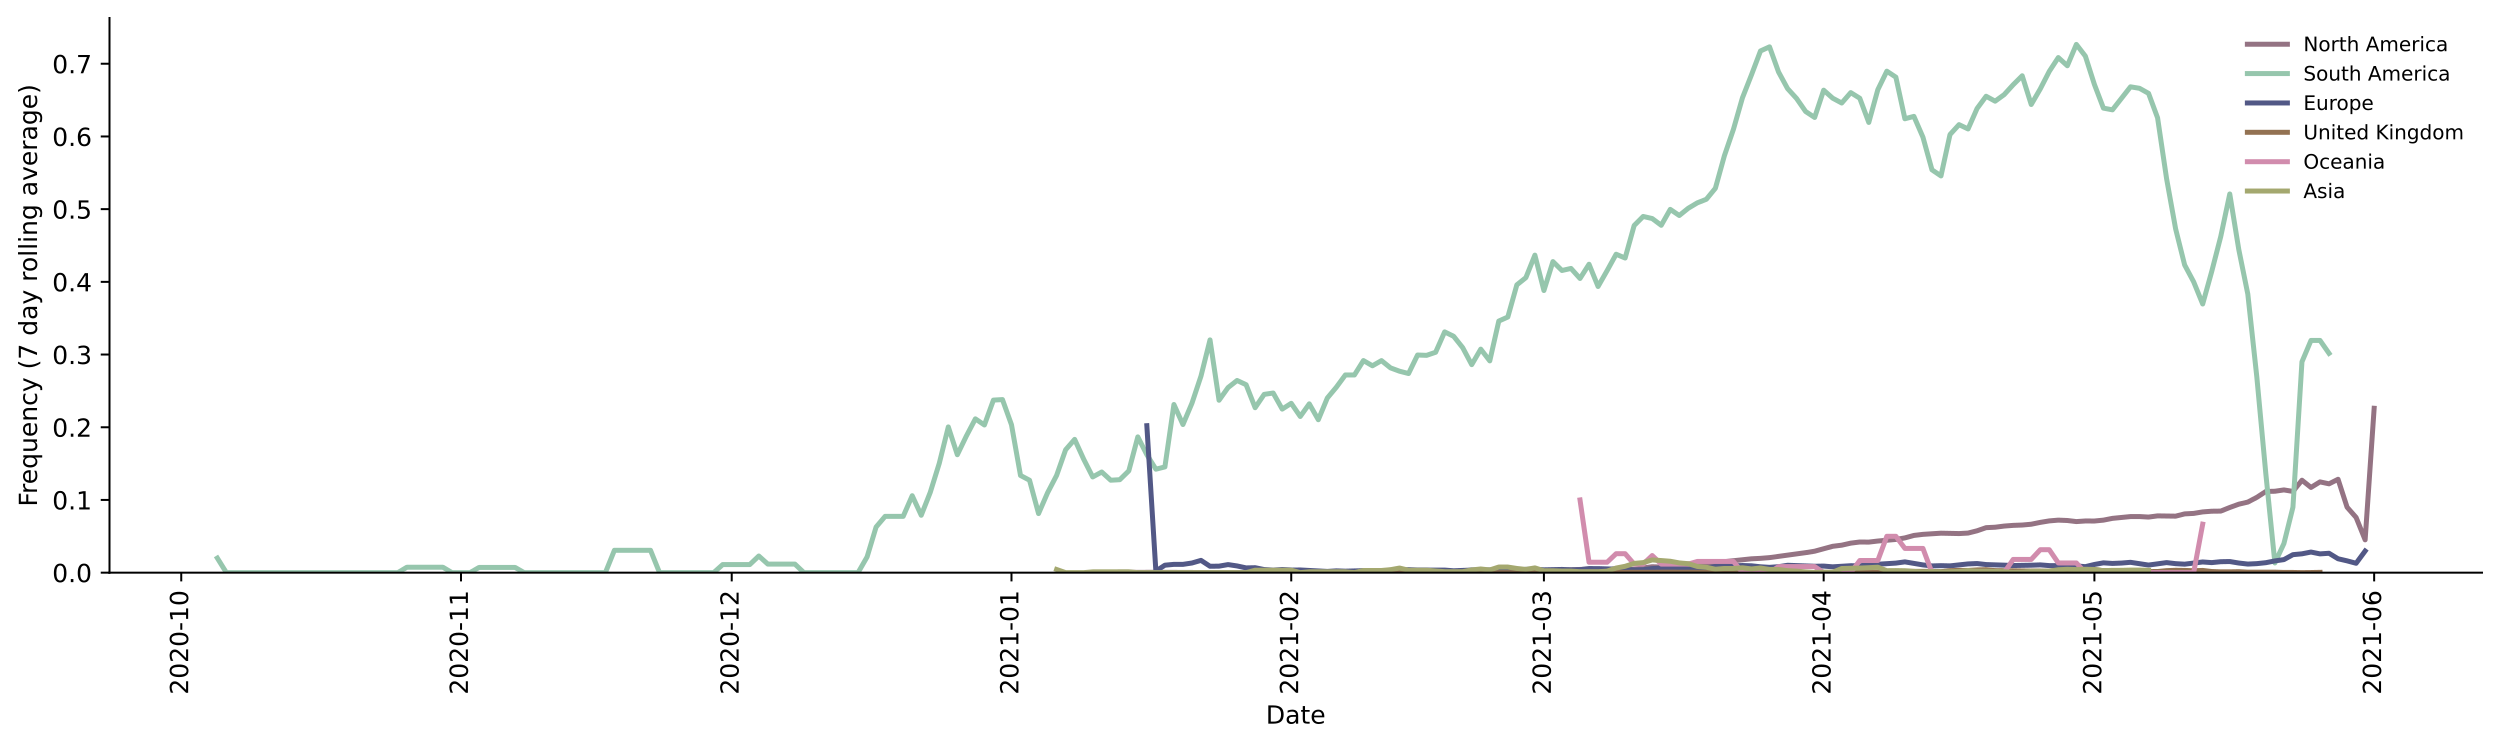 <?xml version="1.0" encoding="utf-8" standalone="no"?>
<!DOCTYPE svg PUBLIC "-//W3C//DTD SVG 1.1//EN"
  "http://www.w3.org/Graphics/SVG/1.1/DTD/svg11.dtd">
<!-- Created with matplotlib (https://matplotlib.org/) -->
<svg height="298.621pt" version="1.1" viewBox="0 0 999.581 298.621" width="999.581pt" xmlns="http://www.w3.org/2000/svg" xmlns:xlink="http://www.w3.org/1999/xlink">
 <defs>
  <style type="text/css">*{stroke-linecap:butt;stroke-linejoin:round;}</style>
 </defs>
 <g id="figure_1">
  <g id="patch_1">
   <path d="M 0 298.621 
L 999.581 298.621 
L 999.581 0 
L 0 0 
z
" style="fill:#ffffff;"/>
  </g>
  <g id="axes_1">
   <g id="patch_2">
    <path d="M 43.781 228.96 
L 992.381 228.96 
L 992.381 7.2 
L 43.781 7.2 
z
" style="fill:#ffffff;"/>
   </g>
   <g id="matplotlib.axis_1">
    <g id="xtick_1">
     <g id="line2d_1">
      <defs>
       <path d="M 0 0 
L 0 3.5 
" id="mfe72ac58c7" style="stroke:#000000;stroke-width:0.8;"/>
      </defs>
      <g>
       <use style="stroke:#000000;stroke-width:0.8;" x="72.467" xlink:href="#mfe72ac58c7" y="228.96"/>
      </g>
     </g>
     <g id="text_1">
      <!-- 2020-10 -->
      <g transform="translate(75.226 277.743)rotate(-90)scale(0.1 -0.1)">
       <defs>
        <path d="M 19.188 8.297 
L 53.609 8.297 
L 53.609 0 
L 7.328 0 
L 7.328 8.297 
Q 12.938 14.109 22.625 23.891 
Q 32.328 33.688 34.812 36.531 
Q 39.547 41.844 41.422 45.531 
Q 43.312 49.219 43.312 52.781 
Q 43.312 58.594 39.234 62.25 
Q 35.156 65.922 28.609 65.922 
Q 23.969 65.922 18.812 64.312 
Q 13.672 62.703 7.812 59.422 
L 7.812 69.391 
Q 13.766 71.781 18.938 73 
Q 24.125 74.219 28.422 74.219 
Q 39.75 74.219 46.484 68.547 
Q 53.219 62.891 53.219 53.422 
Q 53.219 48.922 51.531 44.891 
Q 49.859 40.875 45.406 35.406 
Q 44.188 33.984 37.641 27.219 
Q 31.109 20.453 19.188 8.297 
z
" id="DejaVuSans-50"/>
        <path d="M 31.781 66.406 
Q 24.172 66.406 20.328 58.906 
Q 16.5 51.422 16.5 36.375 
Q 16.5 21.391 20.328 13.891 
Q 24.172 6.391 31.781 6.391 
Q 39.453 6.391 43.281 13.891 
Q 47.125 21.391 47.125 36.375 
Q 47.125 51.422 43.281 58.906 
Q 39.453 66.406 31.781 66.406 
z
M 31.781 74.219 
Q 44.047 74.219 50.516 64.516 
Q 56.984 54.828 56.984 36.375 
Q 56.984 17.969 50.516 8.266 
Q 44.047 -1.422 31.781 -1.422 
Q 19.531 -1.422 13.062 8.266 
Q 6.594 17.969 6.594 36.375 
Q 6.594 54.828 13.062 64.516 
Q 19.531 74.219 31.781 74.219 
z
" id="DejaVuSans-48"/>
        <path d="M 4.891 31.391 
L 31.203 31.391 
L 31.203 23.391 
L 4.891 23.391 
z
" id="DejaVuSans-45"/>
        <path d="M 12.406 8.297 
L 28.516 8.297 
L 28.516 63.922 
L 10.984 60.406 
L 10.984 69.391 
L 28.422 72.906 
L 38.281 72.906 
L 38.281 8.297 
L 54.391 8.297 
L 54.391 0 
L 12.406 0 
z
" id="DejaVuSans-49"/>
       </defs>
       <use xlink:href="#DejaVuSans-50"/>
       <use x="63.623" xlink:href="#DejaVuSans-48"/>
       <use x="127.246" xlink:href="#DejaVuSans-50"/>
       <use x="190.869" xlink:href="#DejaVuSans-48"/>
       <use x="254.492" xlink:href="#DejaVuSans-45"/>
       <use x="290.576" xlink:href="#DejaVuSans-49"/>
       <use x="354.199" xlink:href="#DejaVuSans-48"/>
      </g>
     </g>
    </g>
    <g id="xtick_2">
     <g id="line2d_2">
      <g>
       <use style="stroke:#000000;stroke-width:0.8;" x="184.321" xlink:href="#mfe72ac58c7" y="228.96"/>
      </g>
     </g>
     <g id="text_2">
      <!-- 2020-11 -->
      <g transform="translate(187.081 277.743)rotate(-90)scale(0.1 -0.1)">
       <use xlink:href="#DejaVuSans-50"/>
       <use x="63.623" xlink:href="#DejaVuSans-48"/>
       <use x="127.246" xlink:href="#DejaVuSans-50"/>
       <use x="190.869" xlink:href="#DejaVuSans-48"/>
       <use x="254.492" xlink:href="#DejaVuSans-45"/>
       <use x="290.576" xlink:href="#DejaVuSans-49"/>
       <use x="354.199" xlink:href="#DejaVuSans-49"/>
      </g>
     </g>
    </g>
    <g id="xtick_3">
     <g id="line2d_3">
      <g>
       <use style="stroke:#000000;stroke-width:0.8;" x="292.568" xlink:href="#mfe72ac58c7" y="228.96"/>
      </g>
     </g>
     <g id="text_3">
      <!-- 2020-12 -->
      <g transform="translate(295.327 277.743)rotate(-90)scale(0.1 -0.1)">
       <use xlink:href="#DejaVuSans-50"/>
       <use x="63.623" xlink:href="#DejaVuSans-48"/>
       <use x="127.246" xlink:href="#DejaVuSans-50"/>
       <use x="190.869" xlink:href="#DejaVuSans-48"/>
       <use x="254.492" xlink:href="#DejaVuSans-45"/>
       <use x="290.576" xlink:href="#DejaVuSans-49"/>
       <use x="354.199" xlink:href="#DejaVuSans-50"/>
      </g>
     </g>
    </g>
    <g id="xtick_4">
     <g id="line2d_4">
      <g>
       <use style="stroke:#000000;stroke-width:0.8;" x="404.422" xlink:href="#mfe72ac58c7" y="228.96"/>
      </g>
     </g>
     <g id="text_4">
      <!-- 2021-01 -->
      <g transform="translate(407.182 277.743)rotate(-90)scale(0.1 -0.1)">
       <use xlink:href="#DejaVuSans-50"/>
       <use x="63.623" xlink:href="#DejaVuSans-48"/>
       <use x="127.246" xlink:href="#DejaVuSans-50"/>
       <use x="190.869" xlink:href="#DejaVuSans-49"/>
       <use x="254.492" xlink:href="#DejaVuSans-45"/>
       <use x="290.576" xlink:href="#DejaVuSans-48"/>
       <use x="354.199" xlink:href="#DejaVuSans-49"/>
      </g>
     </g>
    </g>
    <g id="xtick_5">
     <g id="line2d_5">
      <g>
       <use style="stroke:#000000;stroke-width:0.8;" x="516.277" xlink:href="#mfe72ac58c7" y="228.96"/>
      </g>
     </g>
     <g id="text_5">
      <!-- 2021-02 -->
      <g transform="translate(519.037 277.743)rotate(-90)scale(0.1 -0.1)">
       <use xlink:href="#DejaVuSans-50"/>
       <use x="63.623" xlink:href="#DejaVuSans-48"/>
       <use x="127.246" xlink:href="#DejaVuSans-50"/>
       <use x="190.869" xlink:href="#DejaVuSans-49"/>
       <use x="254.492" xlink:href="#DejaVuSans-45"/>
       <use x="290.576" xlink:href="#DejaVuSans-48"/>
       <use x="354.199" xlink:href="#DejaVuSans-50"/>
      </g>
     </g>
    </g>
    <g id="xtick_6">
     <g id="line2d_6">
      <g>
       <use style="stroke:#000000;stroke-width:0.8;" x="617.307" xlink:href="#mfe72ac58c7" y="228.96"/>
      </g>
     </g>
     <g id="text_6">
      <!-- 2021-03 -->
      <g transform="translate(620.067 277.743)rotate(-90)scale(0.1 -0.1)">
       <defs>
        <path d="M 40.578 39.312 
Q 47.656 37.797 51.625 33 
Q 55.609 28.219 55.609 21.188 
Q 55.609 10.406 48.188 4.484 
Q 40.766 -1.422 27.094 -1.422 
Q 22.516 -1.422 17.656 -0.516 
Q 12.797 0.391 7.625 2.203 
L 7.625 11.719 
Q 11.719 9.328 16.594 8.109 
Q 21.484 6.891 26.812 6.891 
Q 36.078 6.891 40.938 10.547 
Q 45.797 14.203 45.797 21.188 
Q 45.797 27.641 41.281 31.266 
Q 36.766 34.906 28.719 34.906 
L 20.219 34.906 
L 20.219 43.016 
L 29.109 43.016 
Q 36.375 43.016 40.234 45.922 
Q 44.094 48.828 44.094 54.297 
Q 44.094 59.906 40.109 62.906 
Q 36.141 65.922 28.719 65.922 
Q 24.656 65.922 20.016 65.031 
Q 15.375 64.156 9.812 62.312 
L 9.812 71.094 
Q 15.438 72.656 20.344 73.438 
Q 25.25 74.219 29.594 74.219 
Q 40.828 74.219 47.359 69.109 
Q 53.906 64.016 53.906 55.328 
Q 53.906 49.266 50.438 45.094 
Q 46.969 40.922 40.578 39.312 
z
" id="DejaVuSans-51"/>
       </defs>
       <use xlink:href="#DejaVuSans-50"/>
       <use x="63.623" xlink:href="#DejaVuSans-48"/>
       <use x="127.246" xlink:href="#DejaVuSans-50"/>
       <use x="190.869" xlink:href="#DejaVuSans-49"/>
       <use x="254.492" xlink:href="#DejaVuSans-45"/>
       <use x="290.576" xlink:href="#DejaVuSans-48"/>
       <use x="354.199" xlink:href="#DejaVuSans-51"/>
      </g>
     </g>
    </g>
    <g id="xtick_7">
     <g id="line2d_7">
      <g>
       <use style="stroke:#000000;stroke-width:0.8;" x="729.162" xlink:href="#mfe72ac58c7" y="228.96"/>
      </g>
     </g>
     <g id="text_7">
      <!-- 2021-04 -->
      <g transform="translate(731.921 277.743)rotate(-90)scale(0.1 -0.1)">
       <defs>
        <path d="M 37.797 64.312 
L 12.891 25.391 
L 37.797 25.391 
z
M 35.203 72.906 
L 47.609 72.906 
L 47.609 25.391 
L 58.016 25.391 
L 58.016 17.188 
L 47.609 17.188 
L 47.609 0 
L 37.797 0 
L 37.797 17.188 
L 4.891 17.188 
L 4.891 26.703 
z
" id="DejaVuSans-52"/>
       </defs>
       <use xlink:href="#DejaVuSans-50"/>
       <use x="63.623" xlink:href="#DejaVuSans-48"/>
       <use x="127.246" xlink:href="#DejaVuSans-50"/>
       <use x="190.869" xlink:href="#DejaVuSans-49"/>
       <use x="254.492" xlink:href="#DejaVuSans-45"/>
       <use x="290.576" xlink:href="#DejaVuSans-48"/>
       <use x="354.199" xlink:href="#DejaVuSans-52"/>
      </g>
     </g>
    </g>
    <g id="xtick_8">
     <g id="line2d_8">
      <g>
       <use style="stroke:#000000;stroke-width:0.8;" x="837.408" xlink:href="#mfe72ac58c7" y="228.96"/>
      </g>
     </g>
     <g id="text_8">
      <!-- 2021-05 -->
      <g transform="translate(840.168 277.743)rotate(-90)scale(0.1 -0.1)">
       <defs>
        <path d="M 10.797 72.906 
L 49.516 72.906 
L 49.516 64.594 
L 19.828 64.594 
L 19.828 46.734 
Q 21.969 47.469 24.109 47.828 
Q 26.266 48.188 28.422 48.188 
Q 40.625 48.188 47.75 41.5 
Q 54.891 34.812 54.891 23.391 
Q 54.891 11.625 47.562 5.094 
Q 40.234 -1.422 26.906 -1.422 
Q 22.312 -1.422 17.547 -0.641 
Q 12.797 0.141 7.719 1.703 
L 7.719 11.625 
Q 12.109 9.234 16.797 8.062 
Q 21.484 6.891 26.703 6.891 
Q 35.156 6.891 40.078 11.328 
Q 45.016 15.766 45.016 23.391 
Q 45.016 31 40.078 35.438 
Q 35.156 39.891 26.703 39.891 
Q 22.75 39.891 18.812 39.016 
Q 14.891 38.141 10.797 36.281 
z
" id="DejaVuSans-53"/>
       </defs>
       <use xlink:href="#DejaVuSans-50"/>
       <use x="63.623" xlink:href="#DejaVuSans-48"/>
       <use x="127.246" xlink:href="#DejaVuSans-50"/>
       <use x="190.869" xlink:href="#DejaVuSans-49"/>
       <use x="254.492" xlink:href="#DejaVuSans-45"/>
       <use x="290.576" xlink:href="#DejaVuSans-48"/>
       <use x="354.199" xlink:href="#DejaVuSans-53"/>
      </g>
     </g>
    </g>
    <g id="xtick_9">
     <g id="line2d_9">
      <g>
       <use style="stroke:#000000;stroke-width:0.8;" x="949.263" xlink:href="#mfe72ac58c7" y="228.96"/>
      </g>
     </g>
     <g id="text_9">
      <!-- 2021-06 -->
      <g transform="translate(952.022 277.743)rotate(-90)scale(0.1 -0.1)">
       <defs>
        <path d="M 33.016 40.375 
Q 26.375 40.375 22.484 35.828 
Q 18.609 31.297 18.609 23.391 
Q 18.609 15.531 22.484 10.953 
Q 26.375 6.391 33.016 6.391 
Q 39.656 6.391 43.531 10.953 
Q 47.406 15.531 47.406 23.391 
Q 47.406 31.297 43.531 35.828 
Q 39.656 40.375 33.016 40.375 
z
M 52.594 71.297 
L 52.594 62.312 
Q 48.875 64.062 45.094 64.984 
Q 41.312 65.922 37.594 65.922 
Q 27.828 65.922 22.672 59.328 
Q 17.531 52.734 16.797 39.406 
Q 19.672 43.656 24.016 45.922 
Q 28.375 48.188 33.594 48.188 
Q 44.578 48.188 50.953 41.516 
Q 57.328 34.859 57.328 23.391 
Q 57.328 12.156 50.688 5.359 
Q 44.047 -1.422 33.016 -1.422 
Q 20.359 -1.422 13.672 8.266 
Q 6.984 17.969 6.984 36.375 
Q 6.984 53.656 15.188 63.938 
Q 23.391 74.219 37.203 74.219 
Q 40.922 74.219 44.703 73.484 
Q 48.484 72.75 52.594 71.297 
z
" id="DejaVuSans-54"/>
       </defs>
       <use xlink:href="#DejaVuSans-50"/>
       <use x="63.623" xlink:href="#DejaVuSans-48"/>
       <use x="127.246" xlink:href="#DejaVuSans-50"/>
       <use x="190.869" xlink:href="#DejaVuSans-49"/>
       <use x="254.492" xlink:href="#DejaVuSans-45"/>
       <use x="290.576" xlink:href="#DejaVuSans-48"/>
       <use x="354.199" xlink:href="#DejaVuSans-54"/>
      </g>
     </g>
    </g>
    <g id="text_10">
     <!-- Date -->
     <g transform="translate(506.13 289.341)scale(0.1 -0.1)">
      <defs>
       <path d="M 19.672 64.797 
L 19.672 8.109 
L 31.594 8.109 
Q 46.688 8.109 53.688 14.938 
Q 60.688 21.781 60.688 36.531 
Q 60.688 51.172 53.688 57.984 
Q 46.688 64.797 31.594 64.797 
z
M 9.812 72.906 
L 30.078 72.906 
Q 51.266 72.906 61.172 64.094 
Q 71.094 55.281 71.094 36.531 
Q 71.094 17.672 61.125 8.828 
Q 51.172 0 30.078 0 
L 9.812 0 
z
" id="DejaVuSans-68"/>
       <path d="M 34.281 27.484 
Q 23.391 27.484 19.188 25 
Q 14.984 22.516 14.984 16.5 
Q 14.984 11.719 18.141 8.906 
Q 21.297 6.109 26.703 6.109 
Q 34.188 6.109 38.703 11.406 
Q 43.219 16.703 43.219 25.484 
L 43.219 27.484 
z
M 52.203 31.203 
L 52.203 0 
L 43.219 0 
L 43.219 8.297 
Q 40.141 3.328 35.547 0.953 
Q 30.953 -1.422 24.312 -1.422 
Q 15.922 -1.422 10.953 3.297 
Q 6 8.016 6 15.922 
Q 6 25.141 12.172 29.828 
Q 18.359 34.516 30.609 34.516 
L 43.219 34.516 
L 43.219 35.406 
Q 43.219 41.609 39.141 45 
Q 35.062 48.391 27.688 48.391 
Q 23 48.391 18.547 47.266 
Q 14.109 46.141 10.016 43.891 
L 10.016 52.203 
Q 14.938 54.109 19.578 55.047 
Q 24.219 56 28.609 56 
Q 40.484 56 46.344 49.844 
Q 52.203 43.703 52.203 31.203 
z
" id="DejaVuSans-97"/>
       <path d="M 18.312 70.219 
L 18.312 54.688 
L 36.812 54.688 
L 36.812 47.703 
L 18.312 47.703 
L 18.312 18.016 
Q 18.312 11.328 20.141 9.422 
Q 21.969 7.516 27.594 7.516 
L 36.812 7.516 
L 36.812 0 
L 27.594 0 
Q 17.188 0 13.234 3.875 
Q 9.281 7.766 9.281 18.016 
L 9.281 47.703 
L 2.688 47.703 
L 2.688 54.688 
L 9.281 54.688 
L 9.281 70.219 
z
" id="DejaVuSans-116"/>
       <path d="M 56.203 29.594 
L 56.203 25.203 
L 14.891 25.203 
Q 15.484 15.922 20.484 11.062 
Q 25.484 6.203 34.422 6.203 
Q 39.594 6.203 44.453 7.469 
Q 49.312 8.734 54.109 11.281 
L 54.109 2.781 
Q 49.266 0.734 44.188 -0.344 
Q 39.109 -1.422 33.891 -1.422 
Q 20.797 -1.422 13.156 6.188 
Q 5.516 13.812 5.516 26.812 
Q 5.516 40.234 12.766 48.109 
Q 20.016 56 32.328 56 
Q 43.359 56 49.781 48.891 
Q 56.203 41.797 56.203 29.594 
z
M 47.219 32.234 
Q 47.125 39.594 43.094 43.984 
Q 39.062 48.391 32.422 48.391 
Q 24.906 48.391 20.391 44.141 
Q 15.875 39.891 15.188 32.172 
z
" id="DejaVuSans-101"/>
      </defs>
      <use xlink:href="#DejaVuSans-68"/>
      <use x="77.002" xlink:href="#DejaVuSans-97"/>
      <use x="138.281" xlink:href="#DejaVuSans-116"/>
      <use x="177.49" xlink:href="#DejaVuSans-101"/>
     </g>
    </g>
   </g>
   <g id="matplotlib.axis_2">
    <g id="ytick_1">
     <g id="line2d_10">
      <defs>
       <path d="M 0 0 
L -3.5 0 
" id="md2d75ca4b9" style="stroke:#000000;stroke-width:0.8;"/>
      </defs>
      <g>
       <use style="stroke:#000000;stroke-width:0.8;" x="43.781" xlink:href="#md2d75ca4b9" y="228.96"/>
      </g>
     </g>
     <g id="text_11">
      <!-- 0.0 -->
      <g transform="translate(20.878 232.759)scale(0.1 -0.1)">
       <defs>
        <path d="M 10.688 12.406 
L 21 12.406 
L 21 0 
L 10.688 0 
z
" id="DejaVuSans-46"/>
       </defs>
       <use xlink:href="#DejaVuSans-48"/>
       <use x="63.623" xlink:href="#DejaVuSans-46"/>
       <use x="95.41" xlink:href="#DejaVuSans-48"/>
      </g>
     </g>
    </g>
    <g id="ytick_2">
     <g id="line2d_11">
      <g>
       <use style="stroke:#000000;stroke-width:0.8;" x="43.781" xlink:href="#md2d75ca4b9" y="199.892"/>
      </g>
     </g>
     <g id="text_12">
      <!-- 0.1 -->
      <g transform="translate(20.878 203.691)scale(0.1 -0.1)">
       <use xlink:href="#DejaVuSans-48"/>
       <use x="63.623" xlink:href="#DejaVuSans-46"/>
       <use x="95.41" xlink:href="#DejaVuSans-49"/>
      </g>
     </g>
    </g>
    <g id="ytick_3">
     <g id="line2d_12">
      <g>
       <use style="stroke:#000000;stroke-width:0.8;" x="43.781" xlink:href="#md2d75ca4b9" y="170.824"/>
      </g>
     </g>
     <g id="text_13">
      <!-- 0.2 -->
      <g transform="translate(20.878 174.624)scale(0.1 -0.1)">
       <use xlink:href="#DejaVuSans-48"/>
       <use x="63.623" xlink:href="#DejaVuSans-46"/>
       <use x="95.41" xlink:href="#DejaVuSans-50"/>
      </g>
     </g>
    </g>
    <g id="ytick_4">
     <g id="line2d_13">
      <g>
       <use style="stroke:#000000;stroke-width:0.8;" x="43.781" xlink:href="#md2d75ca4b9" y="141.757"/>
      </g>
     </g>
     <g id="text_14">
      <!-- 0.3 -->
      <g transform="translate(20.878 145.556)scale(0.1 -0.1)">
       <use xlink:href="#DejaVuSans-48"/>
       <use x="63.623" xlink:href="#DejaVuSans-46"/>
       <use x="95.41" xlink:href="#DejaVuSans-51"/>
      </g>
     </g>
    </g>
    <g id="ytick_5">
     <g id="line2d_14">
      <g>
       <use style="stroke:#000000;stroke-width:0.8;" x="43.781" xlink:href="#md2d75ca4b9" y="112.689"/>
      </g>
     </g>
     <g id="text_15">
      <!-- 0.4 -->
      <g transform="translate(20.878 116.488)scale(0.1 -0.1)">
       <use xlink:href="#DejaVuSans-48"/>
       <use x="63.623" xlink:href="#DejaVuSans-46"/>
       <use x="95.41" xlink:href="#DejaVuSans-52"/>
      </g>
     </g>
    </g>
    <g id="ytick_6">
     <g id="line2d_15">
      <g>
       <use style="stroke:#000000;stroke-width:0.8;" x="43.781" xlink:href="#md2d75ca4b9" y="83.621"/>
      </g>
     </g>
     <g id="text_16">
      <!-- 0.5 -->
      <g transform="translate(20.878 87.42)scale(0.1 -0.1)">
       <use xlink:href="#DejaVuSans-48"/>
       <use x="63.623" xlink:href="#DejaVuSans-46"/>
       <use x="95.41" xlink:href="#DejaVuSans-53"/>
      </g>
     </g>
    </g>
    <g id="ytick_7">
     <g id="line2d_16">
      <g>
       <use style="stroke:#000000;stroke-width:0.8;" x="43.781" xlink:href="#md2d75ca4b9" y="54.553"/>
      </g>
     </g>
     <g id="text_17">
      <!-- 0.6 -->
      <g transform="translate(20.878 58.352)scale(0.1 -0.1)">
       <use xlink:href="#DejaVuSans-48"/>
       <use x="63.623" xlink:href="#DejaVuSans-46"/>
       <use x="95.41" xlink:href="#DejaVuSans-54"/>
      </g>
     </g>
    </g>
    <g id="ytick_8">
     <g id="line2d_17">
      <g>
       <use style="stroke:#000000;stroke-width:0.8;" x="43.781" xlink:href="#md2d75ca4b9" y="25.485"/>
      </g>
     </g>
     <g id="text_18">
      <!-- 0.7 -->
      <g transform="translate(20.878 29.285)scale(0.1 -0.1)">
       <defs>
        <path d="M 8.203 72.906 
L 55.078 72.906 
L 55.078 68.703 
L 28.609 0 
L 18.312 0 
L 43.219 64.594 
L 8.203 64.594 
z
" id="DejaVuSans-55"/>
       </defs>
       <use xlink:href="#DejaVuSans-48"/>
       <use x="63.623" xlink:href="#DejaVuSans-46"/>
       <use x="95.41" xlink:href="#DejaVuSans-55"/>
      </g>
     </g>
    </g>
    <g id="text_19">
     <!-- Frequency (7 day rolling average) -->
     <g transform="translate(14.798 202.529)rotate(-90)scale(0.1 -0.1)">
      <defs>
       <path d="M 9.812 72.906 
L 51.703 72.906 
L 51.703 64.594 
L 19.672 64.594 
L 19.672 43.109 
L 48.578 43.109 
L 48.578 34.812 
L 19.672 34.812 
L 19.672 0 
L 9.812 0 
z
" id="DejaVuSans-70"/>
       <path d="M 41.109 46.297 
Q 39.594 47.172 37.812 47.578 
Q 36.031 48 33.891 48 
Q 26.266 48 22.188 43.047 
Q 18.109 38.094 18.109 28.812 
L 18.109 0 
L 9.078 0 
L 9.078 54.688 
L 18.109 54.688 
L 18.109 46.188 
Q 20.953 51.172 25.484 53.578 
Q 30.031 56 36.531 56 
Q 37.453 56 38.578 55.875 
Q 39.703 55.766 41.062 55.516 
z
" id="DejaVuSans-114"/>
       <path d="M 14.797 27.297 
Q 14.797 17.391 18.875 11.75 
Q 22.953 6.109 30.078 6.109 
Q 37.203 6.109 41.297 11.75 
Q 45.406 17.391 45.406 27.297 
Q 45.406 37.203 41.297 42.844 
Q 37.203 48.484 30.078 48.484 
Q 22.953 48.484 18.875 42.844 
Q 14.797 37.203 14.797 27.297 
z
M 45.406 8.203 
Q 42.578 3.328 38.25 0.953 
Q 33.938 -1.422 27.875 -1.422 
Q 17.969 -1.422 11.734 6.484 
Q 5.516 14.406 5.516 27.297 
Q 5.516 40.188 11.734 48.094 
Q 17.969 56 27.875 56 
Q 33.938 56 38.25 53.625 
Q 42.578 51.266 45.406 46.391 
L 45.406 54.688 
L 54.391 54.688 
L 54.391 -20.797 
L 45.406 -20.797 
z
" id="DejaVuSans-113"/>
       <path d="M 8.5 21.578 
L 8.5 54.688 
L 17.484 54.688 
L 17.484 21.922 
Q 17.484 14.156 20.5 10.266 
Q 23.531 6.391 29.594 6.391 
Q 36.859 6.391 41.078 11.031 
Q 45.312 15.672 45.312 23.688 
L 45.312 54.688 
L 54.297 54.688 
L 54.297 0 
L 45.312 0 
L 45.312 8.406 
Q 42.047 3.422 37.719 1 
Q 33.406 -1.422 27.688 -1.422 
Q 18.266 -1.422 13.375 4.438 
Q 8.5 10.297 8.5 21.578 
z
M 31.109 56 
z
" id="DejaVuSans-117"/>
       <path d="M 54.891 33.016 
L 54.891 0 
L 45.906 0 
L 45.906 32.719 
Q 45.906 40.484 42.875 44.328 
Q 39.844 48.188 33.797 48.188 
Q 26.516 48.188 22.312 43.547 
Q 18.109 38.922 18.109 30.906 
L 18.109 0 
L 9.078 0 
L 9.078 54.688 
L 18.109 54.688 
L 18.109 46.188 
Q 21.344 51.125 25.703 53.562 
Q 30.078 56 35.797 56 
Q 45.219 56 50.047 50.172 
Q 54.891 44.344 54.891 33.016 
z
" id="DejaVuSans-110"/>
       <path d="M 48.781 52.594 
L 48.781 44.188 
Q 44.969 46.297 41.141 47.344 
Q 37.312 48.391 33.406 48.391 
Q 24.656 48.391 19.812 42.844 
Q 14.984 37.312 14.984 27.297 
Q 14.984 17.281 19.812 11.734 
Q 24.656 6.203 33.406 6.203 
Q 37.312 6.203 41.141 7.25 
Q 44.969 8.297 48.781 10.406 
L 48.781 2.094 
Q 45.016 0.344 40.984 -0.531 
Q 36.969 -1.422 32.422 -1.422 
Q 20.062 -1.422 12.781 6.344 
Q 5.516 14.109 5.516 27.297 
Q 5.516 40.672 12.859 48.328 
Q 20.219 56 33.016 56 
Q 37.156 56 41.109 55.141 
Q 45.062 54.297 48.781 52.594 
z
" id="DejaVuSans-99"/>
       <path d="M 32.172 -5.078 
Q 28.375 -14.844 24.75 -17.812 
Q 21.141 -20.797 15.094 -20.797 
L 7.906 -20.797 
L 7.906 -13.281 
L 13.188 -13.281 
Q 16.891 -13.281 18.938 -11.516 
Q 21 -9.766 23.484 -3.219 
L 25.094 0.875 
L 2.984 54.688 
L 12.5 54.688 
L 29.594 11.922 
L 46.688 54.688 
L 56.203 54.688 
z
" id="DejaVuSans-121"/>
       <path id="DejaVuSans-32"/>
       <path d="M 31 75.875 
Q 24.469 64.656 21.281 53.656 
Q 18.109 42.672 18.109 31.391 
Q 18.109 20.125 21.312 9.062 
Q 24.516 -2 31 -13.188 
L 23.188 -13.188 
Q 15.875 -1.703 12.234 9.375 
Q 8.594 20.453 8.594 31.391 
Q 8.594 42.281 12.203 53.312 
Q 15.828 64.359 23.188 75.875 
z
" id="DejaVuSans-40"/>
       <path d="M 45.406 46.391 
L 45.406 75.984 
L 54.391 75.984 
L 54.391 0 
L 45.406 0 
L 45.406 8.203 
Q 42.578 3.328 38.25 0.953 
Q 33.938 -1.422 27.875 -1.422 
Q 17.969 -1.422 11.734 6.484 
Q 5.516 14.406 5.516 27.297 
Q 5.516 40.188 11.734 48.094 
Q 17.969 56 27.875 56 
Q 33.938 56 38.25 53.625 
Q 42.578 51.266 45.406 46.391 
z
M 14.797 27.297 
Q 14.797 17.391 18.875 11.75 
Q 22.953 6.109 30.078 6.109 
Q 37.203 6.109 41.297 11.75 
Q 45.406 17.391 45.406 27.297 
Q 45.406 37.203 41.297 42.844 
Q 37.203 48.484 30.078 48.484 
Q 22.953 48.484 18.875 42.844 
Q 14.797 37.203 14.797 27.297 
z
" id="DejaVuSans-100"/>
       <path d="M 30.609 48.391 
Q 23.391 48.391 19.188 42.75 
Q 14.984 37.109 14.984 27.297 
Q 14.984 17.484 19.156 11.844 
Q 23.344 6.203 30.609 6.203 
Q 37.797 6.203 41.984 11.859 
Q 46.188 17.531 46.188 27.297 
Q 46.188 37.016 41.984 42.703 
Q 37.797 48.391 30.609 48.391 
z
M 30.609 56 
Q 42.328 56 49.016 48.375 
Q 55.719 40.766 55.719 27.297 
Q 55.719 13.875 49.016 6.219 
Q 42.328 -1.422 30.609 -1.422 
Q 18.844 -1.422 12.172 6.219 
Q 5.516 13.875 5.516 27.297 
Q 5.516 40.766 12.172 48.375 
Q 18.844 56 30.609 56 
z
" id="DejaVuSans-111"/>
       <path d="M 9.422 75.984 
L 18.406 75.984 
L 18.406 0 
L 9.422 0 
z
" id="DejaVuSans-108"/>
       <path d="M 9.422 54.688 
L 18.406 54.688 
L 18.406 0 
L 9.422 0 
z
M 9.422 75.984 
L 18.406 75.984 
L 18.406 64.594 
L 9.422 64.594 
z
" id="DejaVuSans-105"/>
       <path d="M 45.406 27.984 
Q 45.406 37.75 41.375 43.109 
Q 37.359 48.484 30.078 48.484 
Q 22.859 48.484 18.828 43.109 
Q 14.797 37.75 14.797 27.984 
Q 14.797 18.266 18.828 12.891 
Q 22.859 7.516 30.078 7.516 
Q 37.359 7.516 41.375 12.891 
Q 45.406 18.266 45.406 27.984 
z
M 54.391 6.781 
Q 54.391 -7.172 48.188 -13.984 
Q 42 -20.797 29.203 -20.797 
Q 24.469 -20.797 20.266 -20.094 
Q 16.062 -19.391 12.109 -17.922 
L 12.109 -9.188 
Q 16.062 -11.328 19.922 -12.344 
Q 23.781 -13.375 27.781 -13.375 
Q 36.625 -13.375 41.016 -8.766 
Q 45.406 -4.156 45.406 5.172 
L 45.406 9.625 
Q 42.625 4.781 38.281 2.391 
Q 33.938 0 27.875 0 
Q 17.828 0 11.672 7.656 
Q 5.516 15.328 5.516 27.984 
Q 5.516 40.672 11.672 48.328 
Q 17.828 56 27.875 56 
Q 33.938 56 38.281 53.609 
Q 42.625 51.219 45.406 46.391 
L 45.406 54.688 
L 54.391 54.688 
z
" id="DejaVuSans-103"/>
       <path d="M 2.984 54.688 
L 12.5 54.688 
L 29.594 8.797 
L 46.688 54.688 
L 56.203 54.688 
L 35.688 0 
L 23.484 0 
z
" id="DejaVuSans-118"/>
       <path d="M 8.016 75.875 
L 15.828 75.875 
Q 23.141 64.359 26.781 53.312 
Q 30.422 42.281 30.422 31.391 
Q 30.422 20.453 26.781 9.375 
Q 23.141 -1.703 15.828 -13.188 
L 8.016 -13.188 
Q 14.5 -2 17.703 9.062 
Q 20.906 20.125 20.906 31.391 
Q 20.906 42.672 17.703 53.656 
Q 14.5 64.656 8.016 75.875 
z
" id="DejaVuSans-41"/>
      </defs>
      <use xlink:href="#DejaVuSans-70"/>
      <use x="50.27" xlink:href="#DejaVuSans-114"/>
      <use x="89.133" xlink:href="#DejaVuSans-101"/>
      <use x="150.656" xlink:href="#DejaVuSans-113"/>
      <use x="214.133" xlink:href="#DejaVuSans-117"/>
      <use x="277.512" xlink:href="#DejaVuSans-101"/>
      <use x="339.035" xlink:href="#DejaVuSans-110"/>
      <use x="402.414" xlink:href="#DejaVuSans-99"/>
      <use x="457.395" xlink:href="#DejaVuSans-121"/>
      <use x="516.574" xlink:href="#DejaVuSans-32"/>
      <use x="548.361" xlink:href="#DejaVuSans-40"/>
      <use x="587.375" xlink:href="#DejaVuSans-55"/>
      <use x="650.998" xlink:href="#DejaVuSans-32"/>
      <use x="682.785" xlink:href="#DejaVuSans-100"/>
      <use x="746.262" xlink:href="#DejaVuSans-97"/>
      <use x="807.541" xlink:href="#DejaVuSans-121"/>
      <use x="866.721" xlink:href="#DejaVuSans-32"/>
      <use x="898.508" xlink:href="#DejaVuSans-114"/>
      <use x="937.371" xlink:href="#DejaVuSans-111"/>
      <use x="998.553" xlink:href="#DejaVuSans-108"/>
      <use x="1026.336" xlink:href="#DejaVuSans-108"/>
      <use x="1054.119" xlink:href="#DejaVuSans-105"/>
      <use x="1081.902" xlink:href="#DejaVuSans-110"/>
      <use x="1145.281" xlink:href="#DejaVuSans-103"/>
      <use x="1208.758" xlink:href="#DejaVuSans-32"/>
      <use x="1240.545" xlink:href="#DejaVuSans-97"/>
      <use x="1301.824" xlink:href="#DejaVuSans-118"/>
      <use x="1361.004" xlink:href="#DejaVuSans-101"/>
      <use x="1422.527" xlink:href="#DejaVuSans-114"/>
      <use x="1463.641" xlink:href="#DejaVuSans-97"/>
      <use x="1524.92" xlink:href="#DejaVuSans-103"/>
      <use x="1588.396" xlink:href="#DejaVuSans-101"/>
      <use x="1649.92" xlink:href="#DejaVuSans-41"/>
     </g>
    </g>
   </g>
   <g id="line2d_18">
    <path clip-path="url(#p8233e02439)" d="M 447.721 228.862 
L 462.154 228.828 
L 487.411 228.935 
L 498.236 228.934 
L 512.669 228.909 
L 527.102 228.935 
L 555.968 228.802 
L 563.184 228.798 
L 574.009 228.718 
L 588.441 228.733 
L 602.874 228.445 
L 606.483 228.397 
L 613.699 228.49 
L 617.307 228.504 
L 631.74 227.685 
L 635.348 227.604 
L 638.956 227.762 
L 642.565 227.791 
L 646.173 227.558 
L 649.781 227.664 
L 653.389 227.559 
L 660.606 226.602 
L 664.214 226.715 
L 671.43 225.994 
L 675.039 226.197 
L 678.647 226.236 
L 682.255 225.616 
L 685.863 225.158 
L 689.472 224.579 
L 700.296 223.429 
L 703.904 223.249 
L 707.513 222.953 
L 721.945 220.968 
L 725.554 220.391 
L 732.77 218.428 
L 736.378 217.981 
L 739.987 217.166 
L 743.595 216.71 
L 747.203 216.75 
L 750.811 216.324 
L 758.028 215.688 
L 761.636 215.067 
L 765.244 214.084 
L 768.852 213.652 
L 776.069 213.186 
L 783.285 213.337 
L 786.893 213.137 
L 790.502 212.227 
L 794.11 210.976 
L 797.718 210.802 
L 801.326 210.34 
L 804.934 210.063 
L 808.543 209.928 
L 812.151 209.601 
L 815.759 208.867 
L 819.367 208.272 
L 822.976 207.968 
L 826.584 208.112 
L 830.192 208.546 
L 833.8 208.301 
L 837.408 208.321 
L 841.017 207.969 
L 844.625 207.258 
L 851.841 206.541 
L 855.449 206.532 
L 859.058 206.743 
L 862.666 206.267 
L 869.882 206.376 
L 873.491 205.47 
L 877.099 205.277 
L 880.707 204.677 
L 884.315 204.4 
L 887.923 204.355 
L 891.532 202.909 
L 895.14 201.592 
L 898.748 200.748 
L 902.356 198.851 
L 905.964 196.501 
L 909.573 196.416 
L 913.181 195.887 
L 916.789 196.482 
L 920.397 192.012 
L 924.006 194.891 
L 927.614 192.675 
L 931.222 193.45 
L 934.83 191.633 
L 938.438 202.793 
L 942.047 206.896 
L 945.655 215.84 
L 949.263 163.241 
L 949.263 163.241 
" style="fill:none;stroke:#947383;stroke-linecap:square;stroke-width:2;"/>
   </g>
   <g id="line2d_19">
    <path clip-path="url(#p8233e02439)" d="M 86.899 223.146 
L 90.508 228.96 
L 159.064 228.96 
L 162.672 226.807 
L 177.105 226.807 
L 180.713 228.96 
L 187.929 228.96 
L 191.538 226.884 
L 205.971 226.884 
L 209.579 228.96 
L 242.053 228.96 
L 245.661 220.016 
L 260.094 220.016 
L 263.702 228.96 
L 285.351 228.96 
L 288.96 225.73 
L 299.784 225.73 
L 303.392 222.311 
L 307.001 225.54 
L 317.825 225.54 
L 321.433 228.96 
L 343.083 228.96 
L 346.691 222.675 
L 350.299 210.706 
L 353.907 206.452 
L 361.124 206.452 
L 364.732 198.203 
L 368.34 206.02 
L 371.949 196.858 
L 375.557 185.231 
L 379.165 170.697 
L 382.773 181.811 
L 386.381 174.336 
L 389.99 167.472 
L 393.598 169.92 
L 397.206 159.976 
L 400.814 159.762 
L 404.422 169.818 
L 408.031 190.098 
L 411.639 192.01 
L 415.247 205.339 
L 418.855 197.027 
L 422.464 190.09 
L 426.072 179.831 
L 429.68 175.679 
L 433.288 183.598 
L 436.896 190.699 
L 440.505 188.723 
L 444.113 192.006 
L 447.721 191.799 
L 451.329 188.269 
L 454.937 174.68 
L 458.546 181.809 
L 462.154 187.599 
L 465.762 186.687 
L 469.37 161.737 
L 472.979 169.736 
L 476.587 161.198 
L 480.195 150.357 
L 483.803 135.904 
L 487.411 160.032 
L 491.02 154.963 
L 494.628 152.127 
L 498.236 153.82 
L 501.844 163.015 
L 505.452 157.679 
L 509.061 157.144 
L 512.669 163.567 
L 516.277 161.264 
L 519.885 166.521 
L 523.494 161.471 
L 527.102 167.819 
L 530.71 159.131 
L 534.318 154.813 
L 537.926 149.911 
L 541.535 149.937 
L 545.143 144.165 
L 548.751 146.252 
L 552.359 144.182 
L 555.968 147.089 
L 559.576 148.422 
L 563.184 149.349 
L 566.792 141.948 
L 570.4 142.08 
L 574.009 140.848 
L 577.617 132.697 
L 581.225 134.47 
L 584.833 139.014 
L 588.441 145.796 
L 592.05 139.599 
L 595.658 144.29 
L 599.266 128.372 
L 602.874 126.757 
L 606.483 113.897 
L 610.091 111.011 
L 613.699 102.014 
L 617.307 116.16 
L 620.915 104.596 
L 624.524 108.149 
L 628.132 107.333 
L 631.74 111.343 
L 635.348 105.655 
L 638.956 114.547 
L 642.565 108.219 
L 646.173 101.655 
L 649.781 103.165 
L 653.389 90.166 
L 656.998 86.547 
L 660.606 87.379 
L 664.214 90.077 
L 667.822 83.718 
L 671.43 86.16 
L 675.039 83.255 
L 678.647 81.102 
L 682.255 79.676 
L 685.863 75.275 
L 689.472 62.251 
L 693.08 51.709 
L 696.688 39.101 
L 700.296 29.922 
L 703.904 20.375 
L 707.513 18.732 
L 711.121 28.782 
L 714.729 35.427 
L 718.337 39.382 
L 721.945 44.58 
L 725.554 46.961 
L 729.162 36.06 
L 732.77 39.255 
L 736.378 41.189 
L 739.987 37.03 
L 743.595 39.281 
L 747.203 48.953 
L 750.811 35.866 
L 754.419 28.461 
L 758.028 30.849 
L 761.636 47.486 
L 765.244 46.534 
L 768.852 54.853 
L 772.46 67.901 
L 776.069 70.337 
L 779.677 53.788 
L 783.285 49.835 
L 786.893 51.557 
L 790.502 43.372 
L 794.11 38.489 
L 797.718 40.456 
L 801.326 37.835 
L 804.934 33.881 
L 808.543 30.296 
L 812.151 41.78 
L 815.759 35.559 
L 819.367 28.534 
L 822.976 23.015 
L 826.584 26.291 
L 830.192 17.76 
L 833.8 22.452 
L 837.408 33.759 
L 841.017 43.231 
L 844.625 43.916 
L 851.841 34.712 
L 855.449 35.308 
L 859.058 37.33 
L 862.666 47.096 
L 866.274 71.46 
L 869.882 91.498 
L 873.491 105.943 
L 877.099 112.701 
L 880.707 121.55 
L 884.315 108.551 
L 887.923 94.587 
L 891.532 77.557 
L 895.14 99.783 
L 898.748 117.58 
L 902.356 150.8 
L 905.964 189.557 
L 909.573 225.084 
L 913.181 217.333 
L 916.789 202.799 
L 920.397 144.663 
L 924.006 136.114 
L 927.614 136.114 
L 931.222 141.282 
L 931.222 141.282 
" style="fill:none;stroke:#96c6ad;stroke-linecap:square;stroke-width:2;"/>
   </g>
   <g id="line2d_20">
    <path clip-path="url(#p8233e02439)" d="M 458.546 170.206 
L 462.154 228.342 
L 465.762 225.985 
L 469.37 225.65 
L 472.979 225.65 
L 476.587 225.107 
L 480.195 224.056 
L 483.803 226.413 
L 487.411 226.364 
L 491.02 225.741 
L 494.628 226.284 
L 498.236 227.062 
L 501.844 226.988 
L 505.452 227.729 
L 509.061 228.01 
L 512.669 227.725 
L 516.277 227.94 
L 519.885 227.892 
L 530.71 228.472 
L 534.318 228.246 
L 537.926 228.37 
L 545.143 228.178 
L 548.751 228.161 
L 552.359 228.256 
L 555.968 228.05 
L 559.576 228.123 
L 563.184 227.782 
L 566.792 227.952 
L 577.617 227.94 
L 581.225 228.216 
L 588.441 227.926 
L 592.05 228.014 
L 602.874 227.808 
L 606.483 227.946 
L 610.091 227.644 
L 613.699 227.651 
L 617.307 227.832 
L 624.524 227.682 
L 628.132 227.833 
L 631.74 227.768 
L 635.348 227.342 
L 638.956 227.349 
L 646.173 227.573 
L 649.781 227.601 
L 653.389 227.874 
L 656.998 227.774 
L 660.606 227.327 
L 664.214 227.146 
L 667.822 227.167 
L 671.43 226.979 
L 675.039 226.993 
L 678.647 227.356 
L 682.255 227.103 
L 685.863 226.453 
L 689.472 226.228 
L 693.08 226.262 
L 696.688 226.108 
L 700.296 226.224 
L 703.904 226.618 
L 707.513 226.846 
L 711.121 226.583 
L 714.729 226.014 
L 725.554 226.406 
L 729.162 226.34 
L 732.77 226.635 
L 739.987 226.193 
L 743.595 226.23 
L 747.203 225.828 
L 758.028 225.147 
L 761.636 224.656 
L 768.852 225.87 
L 772.46 226.275 
L 776.069 226.17 
L 779.677 226.255 
L 786.893 225.474 
L 790.502 225.321 
L 794.11 225.732 
L 801.326 225.967 
L 804.934 226.122 
L 812.151 225.991 
L 815.759 225.862 
L 819.367 226.148 
L 826.584 226.149 
L 830.192 226.282 
L 833.8 226.568 
L 837.408 225.694 
L 841.017 225.043 
L 844.625 225.281 
L 848.233 225.13 
L 851.841 224.832 
L 859.058 225.933 
L 866.274 224.944 
L 869.882 225.369 
L 873.491 225.576 
L 880.707 224.693 
L 884.315 224.95 
L 887.923 224.588 
L 891.532 224.52 
L 895.14 225.118 
L 898.748 225.532 
L 902.356 225.36 
L 905.964 224.981 
L 909.573 224.274 
L 913.181 223.748 
L 916.789 221.775 
L 920.397 221.435 
L 924.006 220.73 
L 927.614 221.459 
L 931.222 221.216 
L 934.83 223.411 
L 938.438 224.247 
L 942.047 225.215 
L 945.655 220.326 
L 945.655 220.326 
" style="fill:none;stroke:#525886;stroke-linecap:square;stroke-width:2;"/>
   </g>
   <g id="line2d_21">
    <path clip-path="url(#p8233e02439)" d="M 541.535 228.896 
L 545.143 228.96 
L 548.751 228.96 
L 552.359 228.96 
L 555.968 228.96 
L 559.576 228.924 
L 563.184 228.924 
L 566.792 228.924 
L 570.4 228.88 
L 574.009 228.851 
L 577.617 228.886 
L 581.225 228.886 
L 584.833 228.886 
L 588.441 228.931 
L 592.05 228.96 
L 595.658 228.96 
L 599.266 228.96 
L 602.874 228.96 
L 606.483 228.932 
L 610.091 228.897 
L 613.699 228.897 
L 617.307 228.873 
L 620.915 228.848 
L 624.524 228.851 
L 628.132 228.887 
L 631.74 228.887 
L 635.348 228.871 
L 638.956 228.896 
L 642.565 228.872 
L 646.173 228.848 
L 649.781 228.848 
L 653.389 228.812 
L 656.998 228.812 
L 660.606 228.836 
L 664.214 228.779 
L 667.822 228.761 
L 671.43 228.794 
L 675.039 228.794 
L 678.647 228.791 
L 682.255 228.873 
L 685.863 228.89 
L 689.472 228.931 
L 693.08 228.881 
L 696.688 228.91 
L 700.296 228.883 
L 703.904 228.883 
L 707.513 228.883 
L 711.121 228.933 
L 714.729 228.933 
L 718.337 228.96 
L 721.945 228.96 
L 725.554 228.928 
L 729.162 228.858 
L 732.77 228.858 
L 736.378 228.858 
L 739.987 228.765 
L 743.595 228.755 
L 747.203 228.749 
L 750.811 228.665 
L 754.419 228.55 
L 758.028 228.482 
L 761.636 228.446 
L 765.244 228.459 
L 768.852 228.449 
L 772.46 228.468 
L 776.069 228.583 
L 779.677 228.174 
L 783.285 228.057 
L 786.893 228.084 
L 790.502 227.876 
L 794.11 227.787 
L 797.718 228.166 
L 801.326 228.205 
L 804.934 228.225 
L 808.543 228.287 
L 812.151 228.339 
L 815.759 228.353 
L 819.367 228.448 
L 822.976 228.023 
L 826.584 228.21 
L 830.192 228.183 
L 833.8 228.157 
L 837.408 227.8 
L 841.017 228.17 
L 844.625 228.156 
L 848.233 228.119 
L 851.841 228.24 
L 855.449 228.593 
L 859.058 228.52 
L 862.666 228.515 
L 866.274 228.162 
L 869.882 228.028 
L 873.491 228.078 
L 877.099 228.2 
L 880.707 228.078 
L 884.315 228.509 
L 887.923 228.643 
L 891.532 228.643 
L 895.14 228.577 
L 898.748 228.773 
L 902.356 228.766 
L 905.964 228.766 
L 909.573 228.766 
L 913.181 228.885 
L 916.789 228.885 
L 920.397 228.96 
L 924.006 228.917 
L 927.614 228.844 
" style="fill:none;stroke:#937252;stroke-linecap:square;stroke-width:2;"/>
   </g>
   <g id="line2d_22">
    <path clip-path="url(#p8233e02439)" d="M 631.74 199.892 
L 635.348 224.807 
L 638.956 224.807 
L 642.565 224.807 
L 646.173 221.388 
L 649.781 221.388 
L 653.389 225.54 
L 656.998 225.54 
L 660.606 222.121 
L 664.214 225.54 
L 667.822 225.54 
L 671.43 225.54 
L 675.039 225.54 
L 678.647 224.488 
L 682.255 224.488 
L 685.863 224.488 
L 689.472 224.488 
L 693.08 224.488 
L 696.688 228.96 
L 700.296 228.96 
L 703.904 228.96 
L 707.513 228.96 
L 711.121 226.538 
L 714.729 226.538 
L 718.337 226.538 
L 721.945 226.538 
L 725.554 226.538 
L 729.162 228.96 
L 732.77 228.96 
L 736.378 228.96 
L 739.987 228.96 
L 743.595 224.115 
L 747.203 224.115 
L 750.811 224.115 
L 754.419 214.426 
L 758.028 214.426 
L 761.636 219.271 
L 765.244 219.271 
L 768.852 219.271 
L 772.46 228.96 
L 776.069 228.96 
L 779.677 228.96 
L 783.285 228.96 
L 786.893 228.96 
L 790.502 228.96 
L 794.11 228.96 
L 797.718 228.96 
L 801.326 228.96 
L 804.934 223.675 
L 808.543 223.675 
L 812.151 223.675 
L 815.759 219.799 
L 819.367 219.799 
L 822.976 225.084 
L 826.584 225.084 
L 830.192 225.084 
L 833.8 228.96 
L 837.408 228.96 
L 841.017 228.96 
L 844.625 228.96 
L 848.233 228.96 
L 851.841 228.96 
L 855.449 228.96 
L 859.058 228.96 
L 862.666 228.96 
L 866.274 228.96 
L 869.882 228.96 
L 873.491 228.96 
L 877.099 228.96 
L 880.707 209.581 
" style="fill:none;stroke:#d18cad;stroke-linecap:square;stroke-width:2;"/>
   </g>
   <g id="line2d_23">
    <path clip-path="url(#p8233e02439)" d="M 422.464 227.703 
L 426.072 228.96 
L 429.68 228.96 
L 433.288 228.96 
L 436.896 228.649 
L 440.505 228.649 
L 444.113 228.649 
L 447.721 228.649 
L 451.329 228.649 
L 454.937 228.96 
L 458.546 228.96 
L 462.154 228.96 
L 465.762 228.96 
L 469.37 228.96 
L 472.979 228.96 
L 476.587 228.96 
L 480.195 228.96 
L 483.803 228.96 
L 487.411 228.96 
L 491.02 228.96 
L 494.628 228.96 
L 498.236 228.96 
L 501.844 227.988 
L 505.452 227.988 
L 509.061 227.988 
L 512.669 227.988 
L 516.277 227.988 
L 519.885 228.96 
L 523.494 228.618 
L 527.102 228.618 
L 530.71 228.618 
L 534.318 228.618 
L 537.926 228.618 
L 541.535 228.96 
L 545.143 228.099 
L 548.751 228.099 
L 552.359 228.099 
L 555.968 227.781 
L 559.576 227.128 
L 563.184 227.989 
L 566.792 227.989 
L 570.4 227.989 
L 574.009 228.307 
L 577.617 228.572 
L 581.225 228.572 
L 584.833 228.572 
L 588.441 227.88 
L 592.05 227.498 
L 595.658 227.885 
L 599.266 226.727 
L 602.874 226.727 
L 606.483 227.294 
L 610.091 227.676 
L 613.699 227.058 
L 617.307 228.217 
L 620.915 228.217 
L 624.524 228.342 
L 628.132 228.342 
L 631.74 228.597 
L 635.348 228.597 
L 638.956 228.597 
L 642.565 228.36 
L 646.173 227.123 
L 649.781 226.429 
L 653.389 225.264 
L 656.998 224.948 
L 660.606 223.885 
L 664.214 224.126 
L 667.822 224.408 
L 671.43 225.068 
L 675.039 225.384 
L 678.647 226.485 
L 682.255 226.819 
L 685.863 227.594 
L 689.472 227.292 
L 693.08 227.292 
L 696.688 227.021 
L 700.296 227.491 
L 703.904 227.105 
L 707.513 227.693 
L 711.121 227.693 
L 714.729 228.162 
L 718.337 228.355 
L 721.945 228.671 
L 725.554 228.891 
L 729.162 228.794 
L 732.77 228.794 
L 736.378 227.312 
L 739.987 227.212 
L 743.595 227.135 
L 747.203 226.983 
L 750.811 226.791 
L 754.419 228.178 
L 758.028 228.143 
L 761.636 228.22 
L 765.244 228.469 
L 768.852 228.661 
L 772.46 228.516 
L 776.069 228.72 
L 779.677 228.617 
L 783.285 228.516 
L 786.893 228.133 
L 790.502 228.373 
L 794.11 228.373 
L 797.718 228.476 
L 801.326 228.578 
L 804.934 228.842 
L 808.543 228.742 
L 812.151 228.46 
L 815.759 228.46 
L 819.367 228.376 
L 822.976 227.81 
L 826.584 227.623 
L 830.192 227.734 
L 833.8 227.612 
L 837.408 227.696 
L 841.017 228.185 
L 844.625 228.04 
L 848.233 228.037 
L 851.841 227.947 
L 855.449 227.947 
L 859.058 228.02 
" style="fill:none;stroke:#a4a86f;stroke-linecap:square;stroke-width:2;"/>
   </g>
   <g id="patch_3">
    <path d="M 43.781 228.96 
L 43.781 7.2 
" style="fill:none;stroke:#000000;stroke-linecap:square;stroke-linejoin:miter;stroke-width:0.8;"/>
   </g>
   <g id="patch_4">
    <path d="M 43.781 228.96 
L 992.381 228.96 
" style="fill:none;stroke:#000000;stroke-linecap:square;stroke-linejoin:miter;stroke-width:0.8;"/>
   </g>
   <g id="legend_1">
    <g id="line2d_24">
     <path d="M 898.57 17.679 
L 914.57 17.679 
" style="fill:none;stroke:#947383;stroke-linecap:square;stroke-width:2;"/>
    </g>
    <g id="line2d_25"/>
    <g id="text_20">
     <!-- North America -->
     <g transform="translate(920.97 20.479)scale(0.08 -0.08)">
      <defs>
       <path d="M 9.812 72.906 
L 23.094 72.906 
L 55.422 11.922 
L 55.422 72.906 
L 64.984 72.906 
L 64.984 0 
L 51.703 0 
L 19.391 60.984 
L 19.391 0 
L 9.812 0 
z
" id="DejaVuSans-78"/>
       <path d="M 54.891 33.016 
L 54.891 0 
L 45.906 0 
L 45.906 32.719 
Q 45.906 40.484 42.875 44.328 
Q 39.844 48.188 33.797 48.188 
Q 26.516 48.188 22.312 43.547 
Q 18.109 38.922 18.109 30.906 
L 18.109 0 
L 9.078 0 
L 9.078 75.984 
L 18.109 75.984 
L 18.109 46.188 
Q 21.344 51.125 25.703 53.562 
Q 30.078 56 35.797 56 
Q 45.219 56 50.047 50.172 
Q 54.891 44.344 54.891 33.016 
z
" id="DejaVuSans-104"/>
       <path d="M 34.188 63.188 
L 20.797 26.906 
L 47.609 26.906 
z
M 28.609 72.906 
L 39.797 72.906 
L 67.578 0 
L 57.328 0 
L 50.688 18.703 
L 17.828 18.703 
L 11.188 0 
L 0.781 0 
z
" id="DejaVuSans-65"/>
       <path d="M 52 44.188 
Q 55.375 50.25 60.062 53.125 
Q 64.75 56 71.094 56 
Q 79.641 56 84.281 50.016 
Q 88.922 44.047 88.922 33.016 
L 88.922 0 
L 79.891 0 
L 79.891 32.719 
Q 79.891 40.578 77.094 44.375 
Q 74.312 48.188 68.609 48.188 
Q 61.625 48.188 57.562 43.547 
Q 53.516 38.922 53.516 30.906 
L 53.516 0 
L 44.484 0 
L 44.484 32.719 
Q 44.484 40.625 41.703 44.406 
Q 38.922 48.188 33.109 48.188 
Q 26.219 48.188 22.156 43.531 
Q 18.109 38.875 18.109 30.906 
L 18.109 0 
L 9.078 0 
L 9.078 54.688 
L 18.109 54.688 
L 18.109 46.188 
Q 21.188 51.219 25.484 53.609 
Q 29.781 56 35.688 56 
Q 41.656 56 45.828 52.969 
Q 50 49.953 52 44.188 
z
" id="DejaVuSans-109"/>
      </defs>
      <use xlink:href="#DejaVuSans-78"/>
      <use x="74.805" xlink:href="#DejaVuSans-111"/>
      <use x="135.986" xlink:href="#DejaVuSans-114"/>
      <use x="177.1" xlink:href="#DejaVuSans-116"/>
      <use x="216.309" xlink:href="#DejaVuSans-104"/>
      <use x="279.688" xlink:href="#DejaVuSans-32"/>
      <use x="311.475" xlink:href="#DejaVuSans-65"/>
      <use x="379.883" xlink:href="#DejaVuSans-109"/>
      <use x="477.295" xlink:href="#DejaVuSans-101"/>
      <use x="538.818" xlink:href="#DejaVuSans-114"/>
      <use x="579.932" xlink:href="#DejaVuSans-105"/>
      <use x="607.715" xlink:href="#DejaVuSans-99"/>
      <use x="662.695" xlink:href="#DejaVuSans-97"/>
     </g>
    </g>
    <g id="line2d_26">
     <path d="M 898.57 29.421 
L 914.57 29.421 
" style="fill:none;stroke:#96c6ad;stroke-linecap:square;stroke-width:2;"/>
    </g>
    <g id="line2d_27"/>
    <g id="text_21">
     <!-- South America -->
     <g transform="translate(920.97 32.221)scale(0.08 -0.08)">
      <defs>
       <path d="M 53.516 70.516 
L 53.516 60.891 
Q 47.906 63.578 42.922 64.891 
Q 37.938 66.219 33.297 66.219 
Q 25.25 66.219 20.875 63.094 
Q 16.5 59.969 16.5 54.203 
Q 16.5 49.359 19.406 46.891 
Q 22.312 44.438 30.422 42.922 
L 36.375 41.703 
Q 47.406 39.594 52.656 34.297 
Q 57.906 29 57.906 20.125 
Q 57.906 9.516 50.797 4.047 
Q 43.703 -1.422 29.984 -1.422 
Q 24.812 -1.422 18.969 -0.25 
Q 13.141 0.922 6.891 3.219 
L 6.891 13.375 
Q 12.891 10.016 18.656 8.297 
Q 24.422 6.594 29.984 6.594 
Q 38.422 6.594 43.016 9.906 
Q 47.609 13.234 47.609 19.391 
Q 47.609 24.75 44.312 27.781 
Q 41.016 30.812 33.5 32.328 
L 27.484 33.5 
Q 16.453 35.688 11.516 40.375 
Q 6.594 45.062 6.594 53.422 
Q 6.594 63.094 13.406 68.656 
Q 20.219 74.219 32.172 74.219 
Q 37.312 74.219 42.625 73.281 
Q 47.953 72.359 53.516 70.516 
z
" id="DejaVuSans-83"/>
      </defs>
      <use xlink:href="#DejaVuSans-83"/>
      <use x="63.477" xlink:href="#DejaVuSans-111"/>
      <use x="124.658" xlink:href="#DejaVuSans-117"/>
      <use x="188.037" xlink:href="#DejaVuSans-116"/>
      <use x="227.246" xlink:href="#DejaVuSans-104"/>
      <use x="290.625" xlink:href="#DejaVuSans-32"/>
      <use x="322.412" xlink:href="#DejaVuSans-65"/>
      <use x="390.82" xlink:href="#DejaVuSans-109"/>
      <use x="488.232" xlink:href="#DejaVuSans-101"/>
      <use x="549.756" xlink:href="#DejaVuSans-114"/>
      <use x="590.869" xlink:href="#DejaVuSans-105"/>
      <use x="618.652" xlink:href="#DejaVuSans-99"/>
      <use x="673.633" xlink:href="#DejaVuSans-97"/>
     </g>
    </g>
    <g id="line2d_28">
     <path d="M 898.57 41.164 
L 914.57 41.164 
" style="fill:none;stroke:#525886;stroke-linecap:square;stroke-width:2;"/>
    </g>
    <g id="line2d_29"/>
    <g id="text_22">
     <!-- Europe -->
     <g transform="translate(920.97 43.964)scale(0.08 -0.08)">
      <defs>
       <path d="M 9.812 72.906 
L 55.906 72.906 
L 55.906 64.594 
L 19.672 64.594 
L 19.672 43.016 
L 54.391 43.016 
L 54.391 34.719 
L 19.672 34.719 
L 19.672 8.297 
L 56.781 8.297 
L 56.781 0 
L 9.812 0 
z
" id="DejaVuSans-69"/>
       <path d="M 18.109 8.203 
L 18.109 -20.797 
L 9.078 -20.797 
L 9.078 54.688 
L 18.109 54.688 
L 18.109 46.391 
Q 20.953 51.266 25.266 53.625 
Q 29.594 56 35.594 56 
Q 45.562 56 51.781 48.094 
Q 58.016 40.188 58.016 27.297 
Q 58.016 14.406 51.781 6.484 
Q 45.562 -1.422 35.594 -1.422 
Q 29.594 -1.422 25.266 0.953 
Q 20.953 3.328 18.109 8.203 
z
M 48.688 27.297 
Q 48.688 37.203 44.609 42.844 
Q 40.531 48.484 33.406 48.484 
Q 26.266 48.484 22.188 42.844 
Q 18.109 37.203 18.109 27.297 
Q 18.109 17.391 22.188 11.75 
Q 26.266 6.109 33.406 6.109 
Q 40.531 6.109 44.609 11.75 
Q 48.688 17.391 48.688 27.297 
z
" id="DejaVuSans-112"/>
      </defs>
      <use xlink:href="#DejaVuSans-69"/>
      <use x="63.184" xlink:href="#DejaVuSans-117"/>
      <use x="126.562" xlink:href="#DejaVuSans-114"/>
      <use x="165.426" xlink:href="#DejaVuSans-111"/>
      <use x="226.607" xlink:href="#DejaVuSans-112"/>
      <use x="290.084" xlink:href="#DejaVuSans-101"/>
     </g>
    </g>
    <g id="line2d_30">
     <path d="M 898.57 52.906 
L 914.57 52.906 
" style="fill:none;stroke:#937252;stroke-linecap:square;stroke-width:2;"/>
    </g>
    <g id="line2d_31"/>
    <g id="text_23">
     <!-- United Kingdom -->
     <g transform="translate(920.97 55.706)scale(0.08 -0.08)">
      <defs>
       <path d="M 8.688 72.906 
L 18.609 72.906 
L 18.609 28.609 
Q 18.609 16.891 22.844 11.734 
Q 27.094 6.594 36.625 6.594 
Q 46.094 6.594 50.344 11.734 
Q 54.594 16.891 54.594 28.609 
L 54.594 72.906 
L 64.5 72.906 
L 64.5 27.391 
Q 64.5 13.141 57.438 5.859 
Q 50.391 -1.422 36.625 -1.422 
Q 22.797 -1.422 15.734 5.859 
Q 8.688 13.141 8.688 27.391 
z
" id="DejaVuSans-85"/>
       <path d="M 9.812 72.906 
L 19.672 72.906 
L 19.672 42.094 
L 52.391 72.906 
L 65.094 72.906 
L 28.906 38.922 
L 67.672 0 
L 54.688 0 
L 19.672 35.109 
L 19.672 0 
L 9.812 0 
z
" id="DejaVuSans-75"/>
      </defs>
      <use xlink:href="#DejaVuSans-85"/>
      <use x="73.193" xlink:href="#DejaVuSans-110"/>
      <use x="136.572" xlink:href="#DejaVuSans-105"/>
      <use x="164.355" xlink:href="#DejaVuSans-116"/>
      <use x="203.564" xlink:href="#DejaVuSans-101"/>
      <use x="265.088" xlink:href="#DejaVuSans-100"/>
      <use x="328.564" xlink:href="#DejaVuSans-32"/>
      <use x="360.352" xlink:href="#DejaVuSans-75"/>
      <use x="425.928" xlink:href="#DejaVuSans-105"/>
      <use x="453.711" xlink:href="#DejaVuSans-110"/>
      <use x="517.09" xlink:href="#DejaVuSans-103"/>
      <use x="580.566" xlink:href="#DejaVuSans-100"/>
      <use x="644.043" xlink:href="#DejaVuSans-111"/>
      <use x="705.225" xlink:href="#DejaVuSans-109"/>
     </g>
    </g>
    <g id="line2d_32">
     <path d="M 898.57 64.649 
L 914.57 64.649 
" style="fill:none;stroke:#d18cad;stroke-linecap:square;stroke-width:2;"/>
    </g>
    <g id="line2d_33"/>
    <g id="text_24">
     <!-- Oceania -->
     <g transform="translate(920.97 67.449)scale(0.08 -0.08)">
      <defs>
       <path d="M 39.406 66.219 
Q 28.656 66.219 22.328 58.203 
Q 16.016 50.203 16.016 36.375 
Q 16.016 22.609 22.328 14.594 
Q 28.656 6.594 39.406 6.594 
Q 50.141 6.594 56.422 14.594 
Q 62.703 22.609 62.703 36.375 
Q 62.703 50.203 56.422 58.203 
Q 50.141 66.219 39.406 66.219 
z
M 39.406 74.219 
Q 54.734 74.219 63.906 63.938 
Q 73.094 53.656 73.094 36.375 
Q 73.094 19.141 63.906 8.859 
Q 54.734 -1.422 39.406 -1.422 
Q 24.031 -1.422 14.812 8.828 
Q 5.609 19.094 5.609 36.375 
Q 5.609 53.656 14.812 63.938 
Q 24.031 74.219 39.406 74.219 
z
" id="DejaVuSans-79"/>
      </defs>
      <use xlink:href="#DejaVuSans-79"/>
      <use x="78.711" xlink:href="#DejaVuSans-99"/>
      <use x="133.691" xlink:href="#DejaVuSans-101"/>
      <use x="195.215" xlink:href="#DejaVuSans-97"/>
      <use x="256.494" xlink:href="#DejaVuSans-110"/>
      <use x="319.873" xlink:href="#DejaVuSans-105"/>
      <use x="347.656" xlink:href="#DejaVuSans-97"/>
     </g>
    </g>
    <g id="line2d_34">
     <path d="M 898.57 76.391 
L 914.57 76.391 
" style="fill:none;stroke:#a4a86f;stroke-linecap:square;stroke-width:2;"/>
    </g>
    <g id="line2d_35"/>
    <g id="text_25">
     <!-- Asia -->
     <g transform="translate(920.97 79.191)scale(0.08 -0.08)">
      <defs>
       <path d="M 44.281 53.078 
L 44.281 44.578 
Q 40.484 46.531 36.375 47.5 
Q 32.281 48.484 27.875 48.484 
Q 21.188 48.484 17.844 46.438 
Q 14.5 44.391 14.5 40.281 
Q 14.5 37.156 16.891 35.375 
Q 19.281 33.594 26.516 31.984 
L 29.594 31.297 
Q 39.156 29.25 43.188 25.516 
Q 47.219 21.781 47.219 15.094 
Q 47.219 7.469 41.188 3.016 
Q 35.156 -1.422 24.609 -1.422 
Q 20.219 -1.422 15.453 -0.562 
Q 10.688 0.297 5.422 2 
L 5.422 11.281 
Q 10.406 8.688 15.234 7.391 
Q 20.062 6.109 24.812 6.109 
Q 31.156 6.109 34.562 8.281 
Q 37.984 10.453 37.984 14.406 
Q 37.984 18.062 35.516 20.016 
Q 33.062 21.969 24.703 23.781 
L 21.578 24.516 
Q 13.234 26.266 9.516 29.906 
Q 5.812 33.547 5.812 39.891 
Q 5.812 47.609 11.281 51.797 
Q 16.75 56 26.812 56 
Q 31.781 56 36.172 55.266 
Q 40.578 54.547 44.281 53.078 
z
" id="DejaVuSans-115"/>
      </defs>
      <use xlink:href="#DejaVuSans-65"/>
      <use x="68.408" xlink:href="#DejaVuSans-115"/>
      <use x="120.508" xlink:href="#DejaVuSans-105"/>
      <use x="148.291" xlink:href="#DejaVuSans-97"/>
     </g>
    </g>
   </g>
  </g>
 </g>
 <defs>
  <clipPath id="p8233e02439">
   <rect height="221.76" width="948.6" x="43.781" y="7.2"/>
  </clipPath>
 </defs>
</svg>
